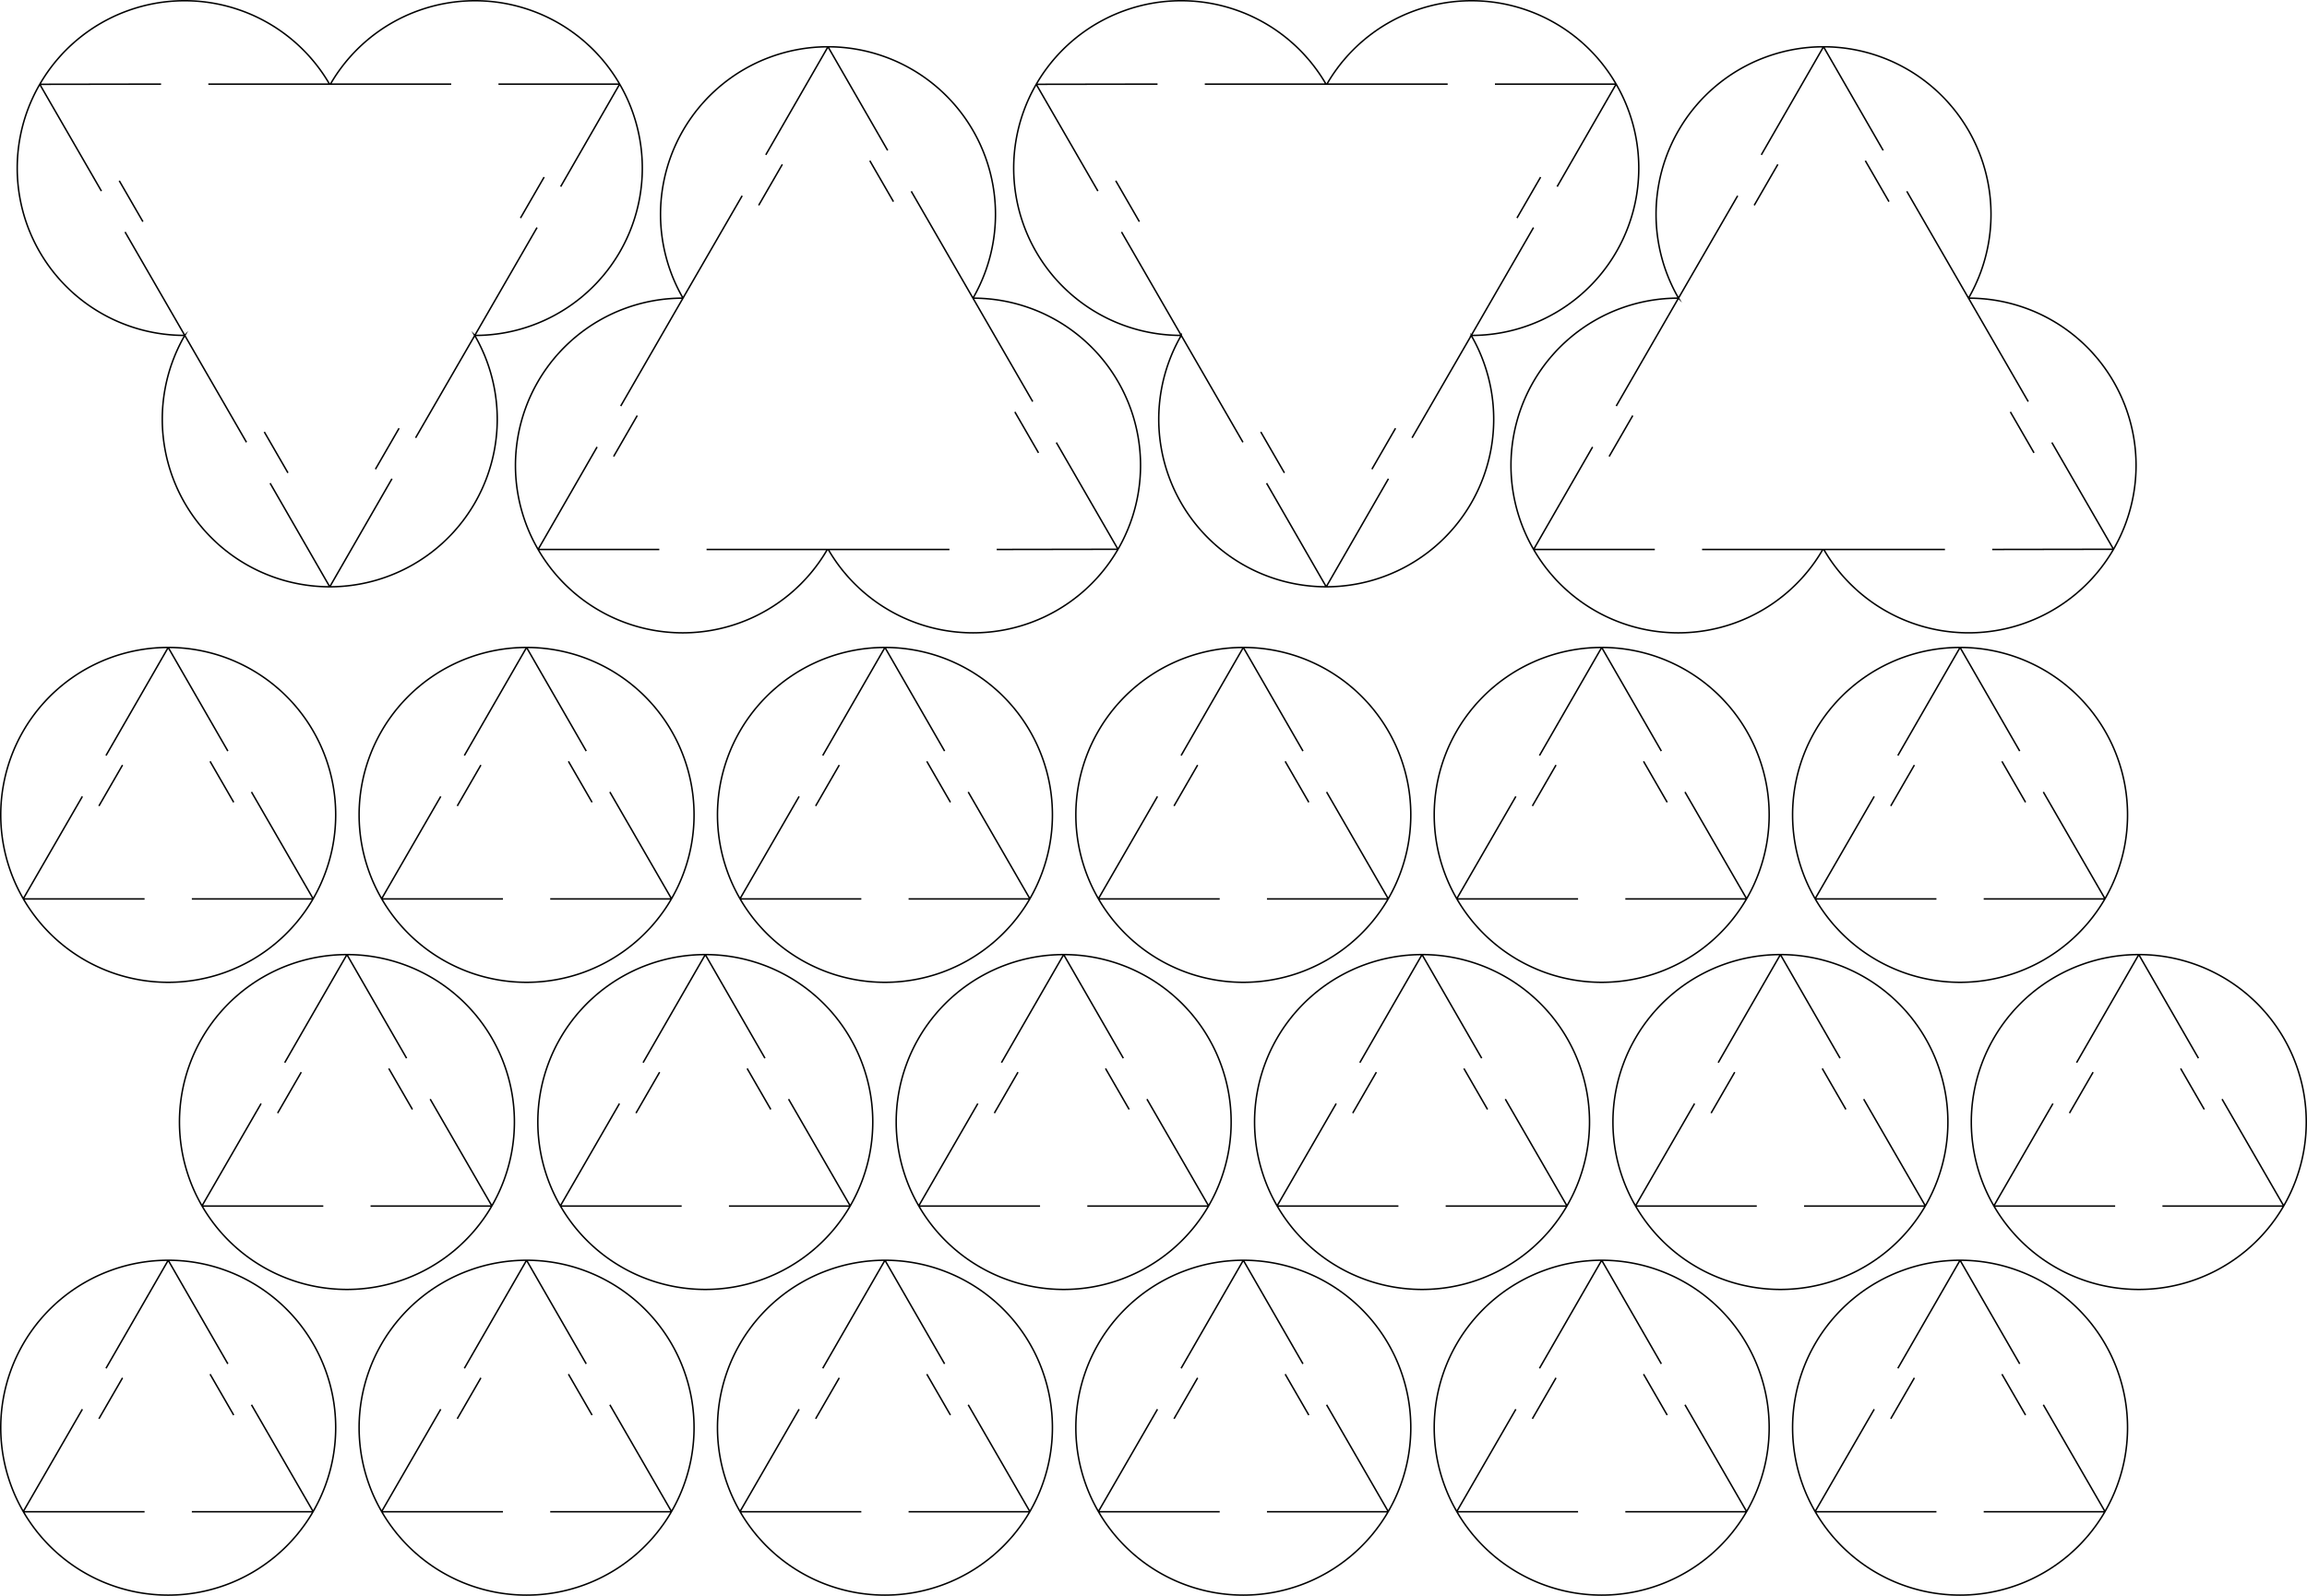 <svg id="OneCircle" xmlns="http://www.w3.org/2000/svg" viewBox="0 0 1561.921 1080.746"><defs><style>.cls-1{fill:none;stroke:#000;stroke-miterlimit:10;}</style></defs><title>MiddleCircle60x44</title><path id="ThreeCircles" class="cls-1" d="M440.2,375.257H358.151a113.114,113.114,0,0,0,195.813,0H472.2M610.8,132.711l41.779,72.365a113.47,113.47,0,0,0-98.16-170.247h0L594.806,105m-98.5,30.719-40.061,69.308a113.456,113.456,0,0,1,98.171-170.2L512.307,108M414.083,278.127l42.143-73.062a113.275,113.275,0,0,0-98.074,170.192l39.931-69.417m238.552,69.417H554.587a113.357,113.357,0,0,0,196.168-.127l-82.12.127m24.381-100.136-40.432-70.045A113.267,113.267,0,0,1,750.756,375.13l-41.74-72.3M598.728,139.707l-16-27.713m114.2,197.82-16-27.713m-255.651,2.476-16,27.713M523.494,114.479l-16,27.713" transform="translate(6.169 -3.148)"/><path id="ThreeCircles-2" data-name="ThreeCircles" class="cls-1" d="M331.312,60.113H413.36a113.113,113.113,0,0,0-195.812,0h81.764M160.706,302.66l-41.778-72.366a113.47,113.47,0,0,0,98.159,170.247h0l-40.381-70.169m98.5-30.719,40.062-69.308a113.456,113.456,0,0,1-98.172,170.2l42.111-73.175m98.224-170.123-42.143,73.062A113.276,113.276,0,0,0,413.36,60.113L373.429,129.53M134.877,60.113h82.048a113.358,113.358,0,0,0-196.168.127l82.12-.127M78.5,160.249l40.432,70.045A113.267,113.267,0,0,1,20.756,60.24l41.74,72.3M172.784,295.663l16,27.713m-114.2-197.82,16,27.713m255.65-2.476,16-27.712M248.018,320.891l16-27.713" transform="translate(6.169 -3.148)"/><path id="ThreeCircles-3" data-name="ThreeCircles" class="cls-1" d="M1005.958,60.113h82.048a113.113,113.113,0,0,0-195.812,0h81.764M835.352,302.66l-41.778-72.366a113.47,113.47,0,0,0,98.159,170.247h0l-40.381-70.169m98.5-30.719,40.062-69.308a113.456,113.456,0,0,1-98.172,170.2l42.11-73.175m98.225-170.123-42.143,73.062a113.276,113.276,0,0,0,98.074-170.192l-39.931,69.417M809.523,60.113h82.048A113.359,113.359,0,0,0,695.4,60.24l82.121-.127M753.141,160.249l40.433,70.045A113.267,113.267,0,0,1,695.4,60.24l41.74,72.3M847.43,295.663l16,27.713m-114.2-197.82,16,27.713m255.651-2.476,16-27.712M922.663,320.891l16-27.713" transform="translate(6.169 -3.148)"/><path class="cls-1" d="M164.1,539.5l41.74,72.3a113.365,113.365,0,0,0-98.121-170.179l40.381,70.17M91.717,611.928H9.668a113.36,113.36,0,0,0,196.1,0H123.717M65.6,514.8l42.118-73.176A113.365,113.365,0,0,0,9.6,611.8l40-69.29m102.458,3.96-16-27.713M60.8,548.965l16-27.713" transform="translate(6.169 -3.148)"/><path class="cls-1" d="M406.728,539.5l41.74,72.3a113.365,113.365,0,0,0-98.122-170.179l40.382,70.17M334.346,611.928H252.3a113.36,113.36,0,0,0,196.1,0H366.346M308.229,514.8l42.117-73.176A113.365,113.365,0,0,0,252.225,611.8l40-69.29m102.458,3.96-16-27.713m-75.26,30.207,16-27.713" transform="translate(6.169 -3.148)"/><path class="cls-1" d="M649.358,539.5l41.74,72.3a113.365,113.365,0,0,0-98.122-170.179l40.382,70.17M576.976,611.928H494.928a113.36,113.36,0,0,0,196.1,0H608.976M550.859,514.8l42.117-73.176A113.365,113.365,0,0,0,494.855,611.8l40-69.29m102.458,3.96-16-27.713m-75.26,30.207,16-27.713" transform="translate(6.169 -3.148)"/><path class="cls-1" d="M891.988,539.5l41.74,72.3a113.365,113.365,0,0,0-98.122-170.179l40.382,70.17M819.606,611.928H737.558a113.36,113.36,0,0,0,196.1,0H851.606M793.489,514.8l42.117-73.176A113.364,113.364,0,0,0,737.485,611.8l40-69.29m102.457,3.96-16-27.713m-75.259,30.207,16-27.713" transform="translate(6.169 -3.148)"/><path class="cls-1" d="M1134.618,539.5l41.74,72.3a113.365,113.365,0,0,0-98.122-170.179l40.382,70.17m-56.382,100.136H980.187a113.36,113.36,0,0,0,196.1,0h-82.049m-58.117-97.13,42.117-73.176A113.364,113.364,0,0,0,980.115,611.8l40-69.29m102.457,3.96-16-27.713m-75.259,30.207,16-27.713" transform="translate(6.169 -3.148)"/><path id="ThreeCircles-4" data-name="ThreeCircles" class="cls-1" d="M1114.2,375.256h-82.049a113.113,113.113,0,0,0,195.813,0H1146.2M1284.805,132.71l41.779,72.365a113.47,113.47,0,0,0-98.16-170.247h0L1268.806,105m-98.5,30.719-40.061,69.309a113.457,113.457,0,0,1,98.171-170.2L1186.307,108m-98.224,170.123,42.143-73.062a113.274,113.274,0,0,0-98.074,170.191l39.931-69.416m238.552,69.416h-82.048a113.357,113.357,0,0,0,196.168-.127l-82.12.127m24.381-100.135-40.432-70.046a113.267,113.267,0,0,1,98.172,170.054l-41.74-72.3M1272.728,139.706l-16-27.712m114.2,197.819-16-27.712m-255.651,2.475-16,27.713m114.217-197.811-16,27.713" transform="translate(6.169 -3.148)"/><path class="cls-1" d="M1377.248,539.5l41.74,72.3a113.365,113.365,0,0,0-98.122-170.179l40.382,70.17m-56.382,100.136h-82.049a113.36,113.36,0,0,0,196.1,0h-82.049m-58.117-97.13,42.117-73.176A113.364,113.364,0,0,0,1222.745,611.8l40-69.29m102.457,3.96-16-27.713m-75.26,30.207,16-27.713" transform="translate(6.169 -3.148)"/><path class="cls-1" d="M285.1,747.5l41.74,72.3a113.365,113.365,0,0,0-98.121-170.179l40.381,70.17M212.717,819.928H130.668a113.36,113.36,0,0,0,196.1,0H244.717M186.6,722.8l42.118-73.176A113.365,113.365,0,0,0,130.6,819.8l40-69.29m102.458,3.96-16-27.713M181.8,756.965l16-27.713" transform="translate(6.169 -3.148)"/><path class="cls-1" d="M527.728,747.5l41.74,72.3a113.365,113.365,0,0,0-98.122-170.179l40.382,70.17M455.346,819.928H373.3a113.36,113.36,0,0,0,196.1,0H487.346M429.229,722.8l42.117-73.176A113.365,113.365,0,0,0,373.225,819.8l40-69.29m102.458,3.96-16-27.713m-75.26,30.207,16-27.713" transform="translate(6.169 -3.148)"/><path class="cls-1" d="M770.358,747.5l41.74,72.3a113.365,113.365,0,0,0-98.122-170.179l40.382,70.17M697.976,819.928H615.928a113.36,113.36,0,0,0,196.1,0H729.976M671.859,722.8l42.117-73.176A113.365,113.365,0,0,0,615.855,819.8l40-69.29m102.458,3.96-16-27.713m-75.26,30.207,16-27.713" transform="translate(6.169 -3.148)"/><path class="cls-1" d="M1012.988,747.5l41.74,72.3a113.365,113.365,0,0,0-98.122-170.179l40.382,70.17M940.606,819.928H858.558a113.36,113.36,0,0,0,196.1,0H972.606M914.489,722.8l42.117-73.176A113.364,113.364,0,0,0,858.485,819.8l40-69.29m102.457,3.96-16-27.713m-75.259,30.207,16-27.713" transform="translate(6.169 -3.148)"/><path class="cls-1" d="M1255.618,747.5l41.74,72.3a113.365,113.365,0,0,0-98.122-170.179l40.382,70.17m-56.382,100.136h-82.049a113.36,113.36,0,0,0,196.1,0h-82.049m-58.117-97.13,42.117-73.176A113.364,113.364,0,0,0,1101.115,819.8l40-69.29m102.457,3.96-16-27.713m-75.259,30.207,16-27.713" transform="translate(6.169 -3.148)"/><path class="cls-1" d="M1498.248,747.5l41.74,72.3a113.365,113.365,0,0,0-98.122-170.179l40.382,70.17m-56.382,100.136h-82.049a113.36,113.36,0,0,0,196.1,0h-82.049m-58.117-97.13,42.117-73.176A113.364,113.364,0,0,0,1343.745,819.8l40-69.29m102.457,3.96-16-27.713m-75.26,30.207,16-27.713" transform="translate(6.169 -3.148)"/><path class="cls-1" d="M164.1,954.5l41.74,72.3a113.364,113.364,0,0,0-98.121-170.179l40.381,70.17M91.717,1026.928H9.668a113.36,113.36,0,0,0,196.1,0H123.717M65.6,929.8l42.118-73.176A113.365,113.365,0,0,0,9.6,1026.8l40-69.29m102.458,3.96-16-27.713M60.8,963.965l16-27.713" transform="translate(6.169 -3.148)"/><path class="cls-1" d="M406.728,954.5l41.74,72.3a113.365,113.365,0,0,0-98.121-170.179l40.381,70.17m-56.381,100.136H252.3a113.36,113.36,0,0,0,196.1,0H366.347M308.229,929.8l42.118-73.176A113.365,113.365,0,0,0,252.225,1026.8l40-69.29m102.458,3.96-16-27.713m-75.26,30.207,16-27.713" transform="translate(6.169 -3.148)"/><path class="cls-1" d="M649.358,954.5l41.74,72.3a113.365,113.365,0,0,0-98.121-170.179l40.381,70.17m-56.381,100.136H494.928a113.36,113.36,0,0,0,196.1,0H608.977M550.859,929.8l42.118-73.176A113.365,113.365,0,0,0,494.855,1026.8l40-69.29m102.458,3.96-16-27.713m-75.26,30.207,16-27.713" transform="translate(6.169 -3.148)"/><path class="cls-1" d="M891.988,954.5l41.74,72.3a113.365,113.365,0,0,0-98.122-170.179l40.382,70.17m-56.382,100.136H737.558a113.36,113.36,0,0,0,196.1,0H851.606M793.489,929.8l42.117-73.176A113.365,113.365,0,0,0,737.485,1026.8l40-69.29m102.458,3.96-16-27.713m-75.26,30.207,16-27.713" transform="translate(6.169 -3.148)"/><path class="cls-1" d="M1134.618,954.5l41.74,72.3a113.365,113.365,0,0,0-98.122-170.179l40.382,70.17m-56.382,100.136H980.188a113.36,113.36,0,0,0,196.1,0h-82.049m-58.117-97.13,42.117-73.176A113.365,113.365,0,0,0,980.115,1026.8l40-69.29m102.458,3.96-16-27.713m-75.26,30.207,16-27.713" transform="translate(6.169 -3.148)"/><path class="cls-1" d="M1377.248,954.5l41.74,72.3a113.365,113.365,0,0,0-98.122-170.179l40.382,70.17m-56.382,100.136h-82.048a113.36,113.36,0,0,0,196.1,0h-82.049m-58.117-97.13,42.117-73.176a113.364,113.364,0,0,0-98.121,170.179l40-69.29m102.457,3.96-16-27.713m-75.259,30.207,16-27.713" transform="translate(6.169 -3.148)"/></svg>